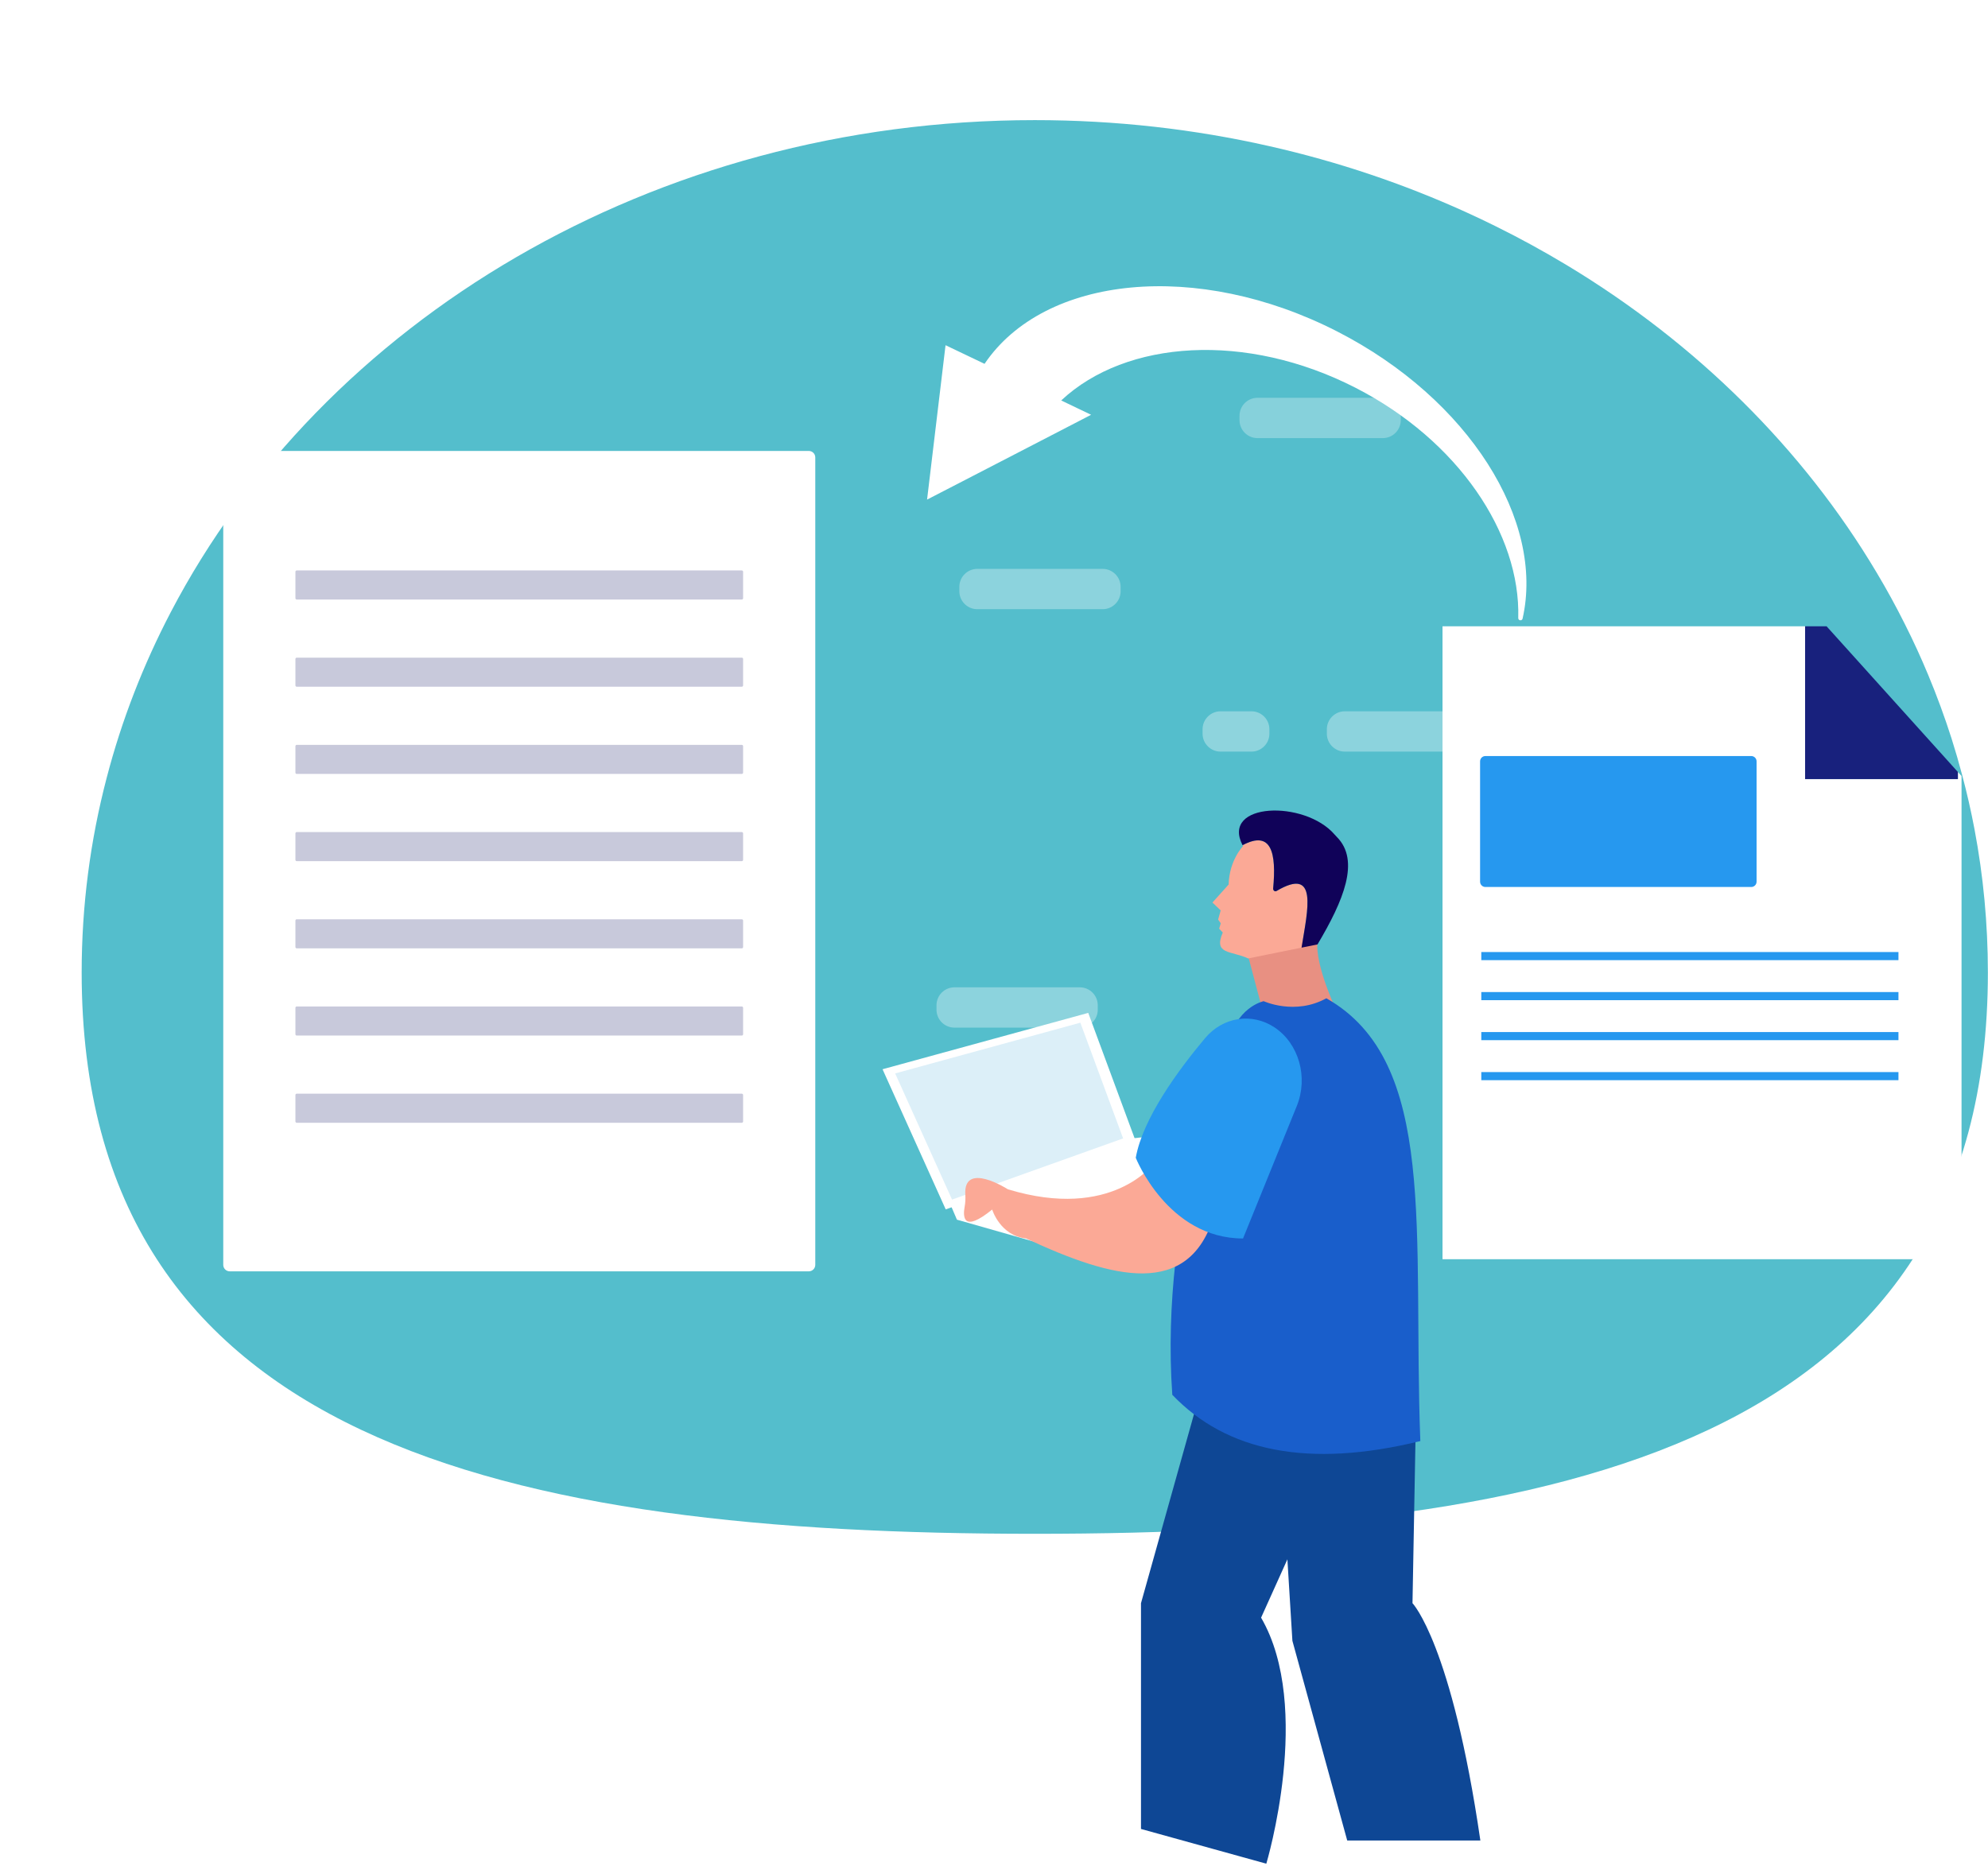 <svg width="554" height="520" viewBox="0 0 554 520" fill="none" xmlns="http://www.w3.org/2000/svg">
<path d="M553.967 271.054C553.967 402.253 435.053 427.502 288.368 427.502C141.671 427.502 22.758 402.253 22.758 271.054C22.758 252.39 25.165 234.233 29.723 216.813C33.903 200.739 39.925 185.3 47.558 170.677C89.859 89.632 181.774 33.48 288.368 33.48C310.958 33.48 332.891 36.001 353.824 40.756C372.914 45.073 391.163 51.256 408.354 59.051C411.186 60.329 413.984 61.665 416.747 63.035C423.597 66.42 430.253 70.07 436.712 73.961C472.75 95.699 502.49 125.139 522.996 159.634C525.794 164.32 528.408 169.098 530.837 173.957C533.175 178.597 535.339 183.318 537.331 188.107C539.772 193.957 541.948 199.897 543.883 205.954V205.965C544.93 209.269 545.897 212.597 546.784 215.959C548.12 220.956 549.271 226.011 550.238 231.123C552.69 244.111 553.967 257.445 553.967 271.054Z" fill="#54BECC"/>
<path opacity="0.29" d="M385.363 110.875H350.412C347.666 110.875 345.418 113.123 345.418 115.869V117.116C345.418 119.862 347.666 122.11 350.412 122.11H385.363C388.109 122.11 390.356 119.864 390.356 117.116V115.869C390.356 113.121 388.109 110.875 385.363 110.875Z" fill="white"/>
<path opacity="0.33" d="M409.703 198.255H374.752C372.005 198.255 369.758 200.502 369.758 203.249V204.496C369.758 207.242 372.004 209.49 374.752 209.49H409.703C412.449 209.49 414.696 207.242 414.696 204.496V203.249C414.695 200.501 412.449 198.255 409.703 198.255Z" fill="white"/>
<path opacity="0.33" d="M307.289 158.561H272.337C269.591 158.561 267.344 160.808 267.344 163.554V164.802C267.344 167.548 269.591 169.796 272.337 169.796H307.289C310.035 169.796 312.282 167.548 312.282 164.802V163.554C312.281 160.807 310.035 158.561 307.289 158.561Z" fill="white"/>
<path opacity="0.33" d="M300.921 275.189H265.97C263.224 275.189 260.977 277.436 260.977 280.183V281.431C260.977 284.177 263.224 286.424 265.97 286.424H300.921C303.667 286.424 305.915 284.177 305.915 281.431V280.183C305.914 277.436 303.667 275.189 300.921 275.189Z" fill="white"/>
<path opacity="0.34" d="M348.752 198.255H340.119C337.373 198.255 335.125 200.502 335.125 203.249V204.496C335.125 207.242 337.373 209.49 340.119 209.49H348.752C351.498 209.49 353.746 207.242 353.746 204.496V203.249C353.744 200.501 351.498 198.255 348.752 198.255Z" fill="white"/>
<path opacity="0.31" d="M176.906 152.693H141.955C139.209 152.693 136.961 154.941 136.961 157.687V158.935C136.961 161.681 139.209 163.928 141.955 163.928H176.906C179.652 163.928 181.899 161.681 181.899 158.935V157.687C181.899 154.939 179.652 152.693 176.906 152.693Z" fill="white"/>
<path d="M503.031 174.567V217.146H545.612V215.169L546.625 216.294V350.97H401.988V174.567H503.031Z" fill="white"/>
<path d="M545.608 217.146H503.027V174.567H509.022L545.608 215.169V217.146Z" fill="#18217D"/>
<path d="M413.938 247.223H488.028C488.845 247.223 489.508 246.56 489.508 245.743V212.206C489.508 211.389 488.845 210.726 488.028 210.726H413.938C413.121 210.726 412.458 211.389 412.458 212.206V245.743C412.458 246.56 413.121 247.223 413.938 247.223Z" fill="#2698EF"/>
<path d="M529.047 265.354H412.797V267.616H529.047V265.354Z" fill="#2698EF"/>
<path d="M529.047 276.508H412.797V278.769H529.047V276.508Z" fill="#2698EF"/>
<path d="M529.047 287.657H412.797V289.918H529.047V287.657Z" fill="#2698EF"/>
<path d="M529.047 298.811H412.797V301.072H529.047V298.811Z" fill="#2698EF"/>
<path d="M423.095 172.255C423.759 148.754 406.372 122.751 377.743 108.079C347.29 92.468 313.834 94.663 295.728 111.615L304.064 115.61L286.252 124.828L268.211 134.159L258.348 139.248L263.496 96.218L274.366 101.408C291.062 76.703 333.673 72.414 372.696 92.415C409.397 111.228 430.502 145.172 424.301 172.421C424.138 173.142 423.074 172.994 423.095 172.255Z" fill="white"/>
<g filter="url(#filter0_d_1744_19056)">
<path d="M225.392 125.688H64.019C63.022 125.688 62.215 126.496 62.215 127.492V352.544C62.215 353.541 63.022 354.348 64.019 354.348H225.392C226.388 354.348 227.195 353.541 227.195 352.544V127.492C227.195 126.496 226.388 125.688 225.392 125.688Z" fill="white"/>
</g>
<path d="M219.735 135.592H69.672V337.694H219.735V135.592Z" fill="white"/>
<path d="M206.722 158.996H82.687C82.489 158.996 82.328 159.157 82.328 159.355V166.739C82.328 166.937 82.489 167.098 82.687 167.098H206.722C206.92 167.098 207.08 166.937 207.08 166.739V159.355C207.08 159.157 206.92 158.996 206.722 158.996Z" fill="#C8C9DB"/>
<path d="M206.722 183.303H82.687C82.489 183.303 82.328 183.463 82.328 183.661V191.046C82.328 191.244 82.489 191.404 82.687 191.404H206.722C206.92 191.404 207.08 191.244 207.08 191.046V183.661C207.08 183.463 206.92 183.303 206.722 183.303Z" fill="#C8C9DB"/>
<path d="M206.722 207.61H82.687C82.489 207.61 82.328 207.771 82.328 207.969V215.354C82.328 215.552 82.489 215.712 82.687 215.712H206.722C206.92 215.712 207.08 215.552 207.08 215.354V207.969C207.08 207.771 206.92 207.61 206.722 207.61Z" fill="#C8C9DB"/>
<path d="M206.722 231.917H82.687C82.489 231.917 82.328 232.077 82.328 232.275V239.66C82.328 239.858 82.489 240.019 82.687 240.019H206.722C206.92 240.019 207.08 239.858 207.08 239.66V232.275C207.08 232.077 206.92 231.917 206.722 231.917Z" fill="#C8C9DB"/>
<path d="M206.722 256.224H82.687C82.489 256.224 82.328 256.384 82.328 256.582V263.967C82.328 264.165 82.489 264.325 82.687 264.325H206.722C206.92 264.325 207.08 264.165 207.08 263.967V256.582C207.08 256.384 206.92 256.224 206.722 256.224Z" fill="#C8C9DB"/>
<path d="M206.722 280.529H82.687C82.489 280.529 82.328 280.69 82.328 280.888V288.272C82.328 288.47 82.489 288.631 82.687 288.631H206.722C206.92 288.631 207.08 288.47 207.08 288.272V280.888C207.08 280.69 206.92 280.529 206.722 280.529Z" fill="#C8C9DB"/>
<path d="M206.722 304.834H82.687C82.489 304.834 82.328 304.994 82.328 305.192V312.577C82.328 312.775 82.489 312.936 82.687 312.936H206.722C206.92 312.936 207.08 312.775 207.08 312.577V305.192C207.08 304.994 206.92 304.834 206.722 304.834Z" fill="#C8C9DB"/>
<path d="M347.484 265.213L352.048 282.406C359.587 285.105 366.2 284.366 372.052 280.789C372.052 280.789 365.601 267.073 367.398 261.069L347.484 265.213Z" fill="#E89082"/>
<path d="M355.743 248.337C355.283 248.607 354.738 248.202 354.793 247.628C355.716 237.837 354.368 231.256 346.261 235.582C346.306 235.669 346.347 235.755 346.395 235.844C346.395 235.844 342.581 239.691 342.381 246.546L337.875 251.554L340.167 253.744L339.458 256.303L340.19 257.339L339.746 258.839L340.753 259.915C338.09 266.114 343.013 264.914 347.839 267.14L362.709 264.13C364.42 253.491 367.409 241.439 355.743 248.337Z" fill="#FBA996"/>
<path d="M372.547 233.286C372.338 233.074 372.137 232.857 371.941 232.63C363.571 222.879 340.162 223.646 346.264 235.577C354.371 231.251 355.719 237.832 354.795 247.623C354.741 248.197 355.285 248.602 355.746 248.332C367.404 241.44 364.422 253.492 362.701 264.128L367.155 263.227C374.423 251.001 379.073 239.856 372.547 233.286Z" fill="#100259"/>
<path d="M323.057 506.538C323.057 506.538 307.779 510.569 307.051 519.449H350.601L351.429 514.608L323.057 506.538Z" fill="white"/>
<path d="M376.891 508.152C376.891 508.152 368.16 514.606 368.16 519.447H408.175V508.959L376.891 508.152Z" fill="white"/>
<path d="M334.694 387.147L317.961 446.846V509.77L352.886 519.451C352.886 519.451 365.98 475.888 351.43 450.88L379.075 389.567L334.694 387.147Z" fill="#0E4795"/>
<path d="M394.597 393.677L393.621 446.84C393.621 446.84 404.535 458.135 412.537 512.991H375.434L360.155 457.328L357.973 421.832L365.974 379.075L394.597 393.677Z" fill="#0E4795"/>
<path d="M395.806 401.662C393.624 343.578 400.9 295.981 369.613 278.24C360.881 283.081 352.15 279.047 352.15 279.047C352.15 279.047 344.147 280.66 341.964 291.954C341.964 291.954 323.05 337.132 326.687 388.762C341.807 404.574 364.541 409.314 395.806 401.662Z" fill="#195ECB"/>
<path d="M266.67 339.949L292.132 347.209L323.415 335.108L318.687 316.956L259.395 323.007L266.67 339.949Z" fill="white"/>
<path d="M263.545 337.08L316.508 318.141L303.265 282.312L245.938 298.023L263.545 337.08Z" fill="white"/>
<path d="M265.306 334.348L312.984 317.298L301.062 285.043L249.453 299.186L265.306 334.348Z" fill="#DCEFF8"/>
<path d="M321.599 324.218C321.599 324.218 309.96 340.348 280.86 331.478C280.86 331.478 268.389 323.472 269.008 333.038C269.082 334.139 269.019 335.245 268.821 336.331C268.309 339.092 268.309 343.78 276.494 337.125C276.494 337.125 278.677 344.386 285.952 345.192C310.084 356.473 331.375 362.033 338.34 338.738L321.599 324.218Z" fill="#FBA996"/>
<path d="M335.812 289.368C328.284 298.338 318.448 311.77 316.504 322.699C316.504 322.699 325.383 345.193 346.397 345.193L361.381 308.27C364.624 300.279 361.963 290.872 355.188 286.368C348.898 282.185 340.811 283.409 335.812 289.368Z" fill="#2698EF"/>
<defs>
<filter id="filter0_d_1744_19056" x="27.283" y="90.757" width="234.844" height="298.524" filterUnits="userSpaceOnUse" color-interpolation-filters="sRGB">
<feFlood flood-opacity="0" result="BackgroundImageFix"/>
<feColorMatrix in="SourceAlpha" type="matrix" values="0 0 0 0 0 0 0 0 0 0 0 0 0 0 0 0 0 0 127 0" result="hardAlpha"/>
<feOffset/>
<feGaussianBlur stdDeviation="17.466"/>
<feComposite in2="hardAlpha" operator="out"/>
<feColorMatrix type="matrix" values="0 0 0 0 0 0 0 0 0 0 0 0 0 0 0 0 0 0 0.25 0"/>
<feBlend mode="normal" in2="BackgroundImageFix" result="effect1_dropShadow_1744_19056"/>
<feBlend mode="normal" in="SourceGraphic" in2="effect1_dropShadow_1744_19056" result="shape"/>
</filter>
</defs>
</svg>
